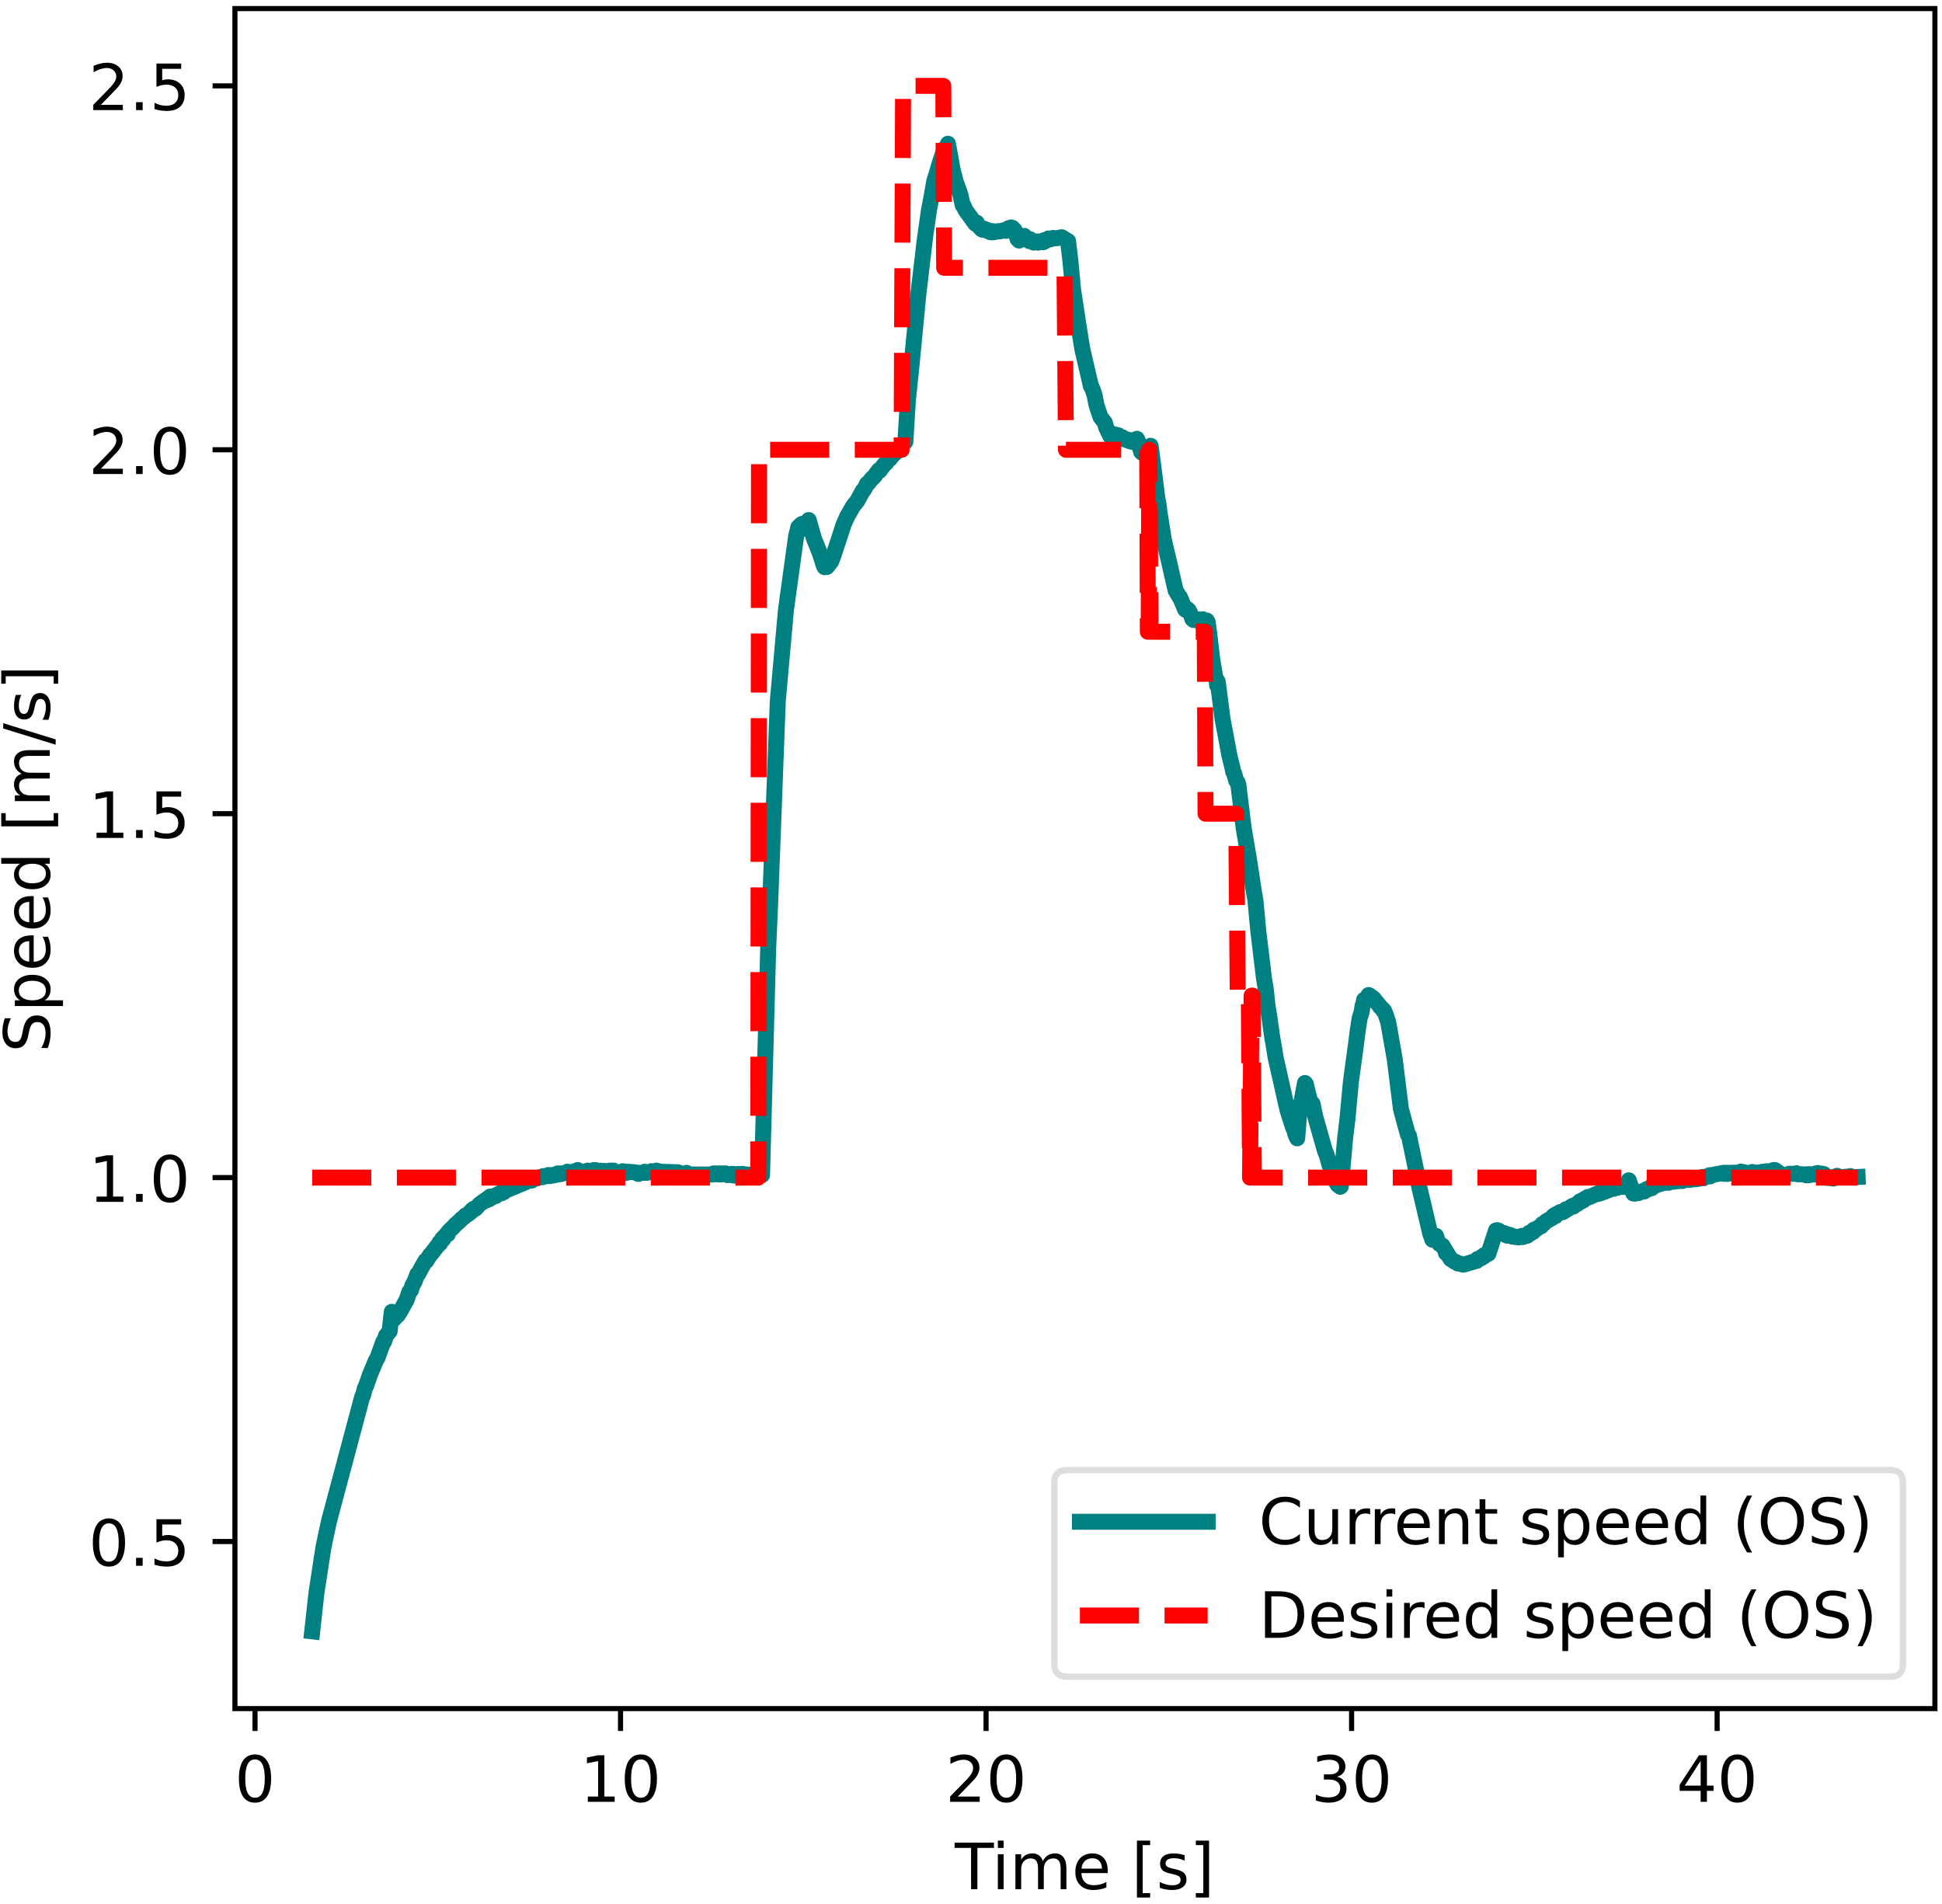 <svg xmlns="http://www.w3.org/2000/svg" xmlns:xlink="http://www.w3.org/1999/xlink" width="304pt" height="298pt" viewBox="0 0 304 298"><clipPath id="a"><path transform="matrix(1 0 0 -1 -7 305)" d="M0 0h317.09v310.856H0z"/></clipPath><g clip-path="url(#a)"><path d="M-7 305h317.09V-5.856H-7z" fill="#fff"/><path d="M36.778 267.456H302.89V1.344H36.778z" fill="#fff"/><path stroke-width=".8" stroke-linejoin="round" fill="none" stroke="#000" d="M39.92 267.456v3.5"/><symbol id="b"><path transform="matrix(.001 0 0 .001 -.066 .013)" d="M318 664c-51 0-89-25-115-75s-38-125-38-225 12-175 38-225 64-75 115-75 89 25 115 75c25 50 38 125 38 225s-13 175-38 225c-26 50-64 75-115 75zm0 78c81 0 143-33 187-97 43-65 65-159 65-281 0-123-22-217-65-281-44-64-106-96-188-96S173 19 130 83 66 241 66 364c0 122 21 216 64 281 43 64 106 97 188 97z"/></symbol><use xlink:href="#b" transform="matrix(10 0 0 -10 37.4 282.18)"/><path stroke-width=".8" stroke-linejoin="round" fill="none" stroke="#000" d="M97.14 267.456v3.5"/><symbol id="c"><path transform="translate(-.11) scale(.001)" d="M124 83h161v556l-175-35v90l174 35h99V83h161V0H124v83z"/></symbol><use xlink:href="#c" transform="matrix(10 0 0 -10 91.88 282.05)"/><use xlink:href="#b" transform="matrix(10 0 0 -10 97.8 282.18)"/><path stroke-width=".8" stroke-linejoin="round" fill="none" stroke="#000" d="M154.359 267.456v3.5"/><symbol id="d"><path transform="translate(-.073) scale(.001)" d="M192 83h344V0H73v83c37 38 88 90 153 156 64 65 105 107 122 126 32 35 54 65 66 90 12 24 19 49 19 73 0 38-14 70-41 94s-62 37-106 37c-31 0-64-6-98-16-34-11-71-27-110-49v100c40 16 77 28 111 36s66 12 95 12c75 0 135-19 180-57s68-88 68-151c0-30-6-59-17-85-11-27-31-59-61-95-8-10-34-37-78-82S271 164 192 83z"/></symbol><use xlink:href="#d" transform="matrix(10 0 0 -10 148.73 282.05)"/><use xlink:href="#b" transform="matrix(10 0 0 -10 155.02 282.18)"/><path stroke-width=".8" stroke-linejoin="round" fill="none" stroke="#000" d="M211.579 267.456v3.5"/><symbol id="e"><path transform="matrix(.001 0 0 .001 -.076 .013)" d="M406 393c47-10 84-31 110-63s40-72 40-118c0-72-25-128-74-167-50-39-120-58-211-58-31 0-63 3-95 9-32 5-66 14-100 26v95c27-16 57-28 90-36 32-8 66-12 102-12 62 0 109 12 141 36s49 60 49 107c0 42-15 76-45 100s-72 37-126 37h-85v81h89c48 0 85 9 111 29 26 19 39 47 39 84s-14 66-40 86c-27 20-65 30-114 30-27 0-56-3-87-9s-65-15-102-27v88c37 10 72 18 105 23 32 5 63 8 93 8 74 0 133-17 177-51s66-80 66-138c0-40-12-74-35-102s-56-48-98-58z"/></symbol><use xlink:href="#e" transform="matrix(10 0 0 -10 205.98 282.18)"/><use xlink:href="#b" transform="matrix(10 0 0 -10 212.24 282.18)"/><path stroke-width=".8" stroke-linejoin="round" fill="none" stroke="#000" d="M268.799 267.456v3.5"/><symbol id="f"><path transform="translate(-.049) scale(.001)" d="M378 643 129 254h249v389zm-26 86h124V254h104v-82H476V0h-98v172H49v95l303 462z"/></symbol><use xlink:href="#f" transform="matrix(10 0 0 -10 262.93 282.05)"/><use xlink:href="#b" transform="matrix(10 0 0 -10 269.46 282.18)"/><symbol id="g"><path transform="translate(.002) scale(.001)" d="M-2 729h616v-83H355V0h-99v646H-2v83z"/></symbol><symbol id="h"><path transform="translate(-.094) scale(.001)" d="M94 547h90V0H94v547zm0 213h90V646H94v114z"/></symbol><symbol id="i"><path transform="translate(-.091) scale(.001)" d="M520 442c22 40 49 69 80 89 31 19 68 29 111 29 56 0 100-20 131-60s47-97 47-170V0h-90v327c0 52-10 91-28 117-19 25-47 38-85 38-47 0-84-16-111-47s-40-73-40-126V0h-90v327c0 52-10 91-28 117-19 25-48 38-86 38-46 0-83-16-110-47s-40-73-40-126V0H91v547h90v-85c20 33 45 58 74 74 28 16 62 24 102 24s73-10 101-30 48-50 62-88z"/></symbol><symbol id="j"><path transform="matrix(.001 0 0 .001 -.055 .013)" d="M562 296v-44H149c4-62 22-110 56-142 33-32 79-48 139-48 34 0 68 4 100 12s65 21 97 39V28c-32-14-65-25-99-31s-69-10-103-10c-88 0-157 25-208 75S55 181 55 268c0 89 24 160 72 213 48 52 114 79 196 79 74 0 132-24 175-71 42-48 64-112 64-193zm-90 26c-1 49-15 88-41 118-27 29-63 44-107 44-50 0-90-15-120-43s-48-68-52-119h320z"/></symbol><symbol id="l"><path transform="matrix(.001 0 0 .001 -.086 .131)" d="M86 760h207v-70H176V-61h117v-70H86v891z"/></symbol><symbol id="m"><path transform="matrix(.001 0 0 .001 -.054 .013)" d="M443 531v-85c-26 12-52 22-79 29-28 6-56 10-85 10-45 0-79-7-101-21s-33-34-33-61c0-21 8-37 24-49s48-24 96-34l31-7c64-14 109-34 136-58 26-25 40-60 40-104 0-51-20-91-60-120-40-30-96-44-166-44-30 0-60 3-92 8S89 8 54 20v93c33-18 66-31 98-39 32-9 64-13 96-13 42 0 75 7 98 21 22 14 34 35 34 62 0 24-9 43-25 56s-52 26-108 38l-31 7c-56 12-97 30-121 54-25 24-37 57-37 100 0 51 18 91 54 119s88 42 156 42c33 0 64-3 94-8 29-5 56-12 81-21z"/></symbol><symbol id="n"><path transform="matrix(.001 0 0 .001 -.097 .131)" d="M304 760v-891H97v70h117v751H97v70h207z"/></symbol><use xlink:href="#g" transform="matrix(10 0 0 -10 149.431 295.722)"/><use xlink:href="#h" transform="matrix(10 0 0 -10 156.204 295.722)"/><use xlink:href="#i" transform="matrix(10 0 0 -10 158.954 295.722)"/><use xlink:href="#j" transform="matrix(10 0 0 -10 168.334 295.852)"/><use xlink:href="#k" transform="matrix(10 0 0 -10 173.934 295.722)"/><use xlink:href="#l" transform="matrix(10 0 0 -10 177.974 297.032)"/><use xlink:href="#m" transform="matrix(10 0 0 -10 181.554 295.852)"/><use xlink:href="#n" transform="matrix(10 0 0 -10 187.194 297.032)"/><path stroke-width=".8" stroke-linejoin="round" fill="none" stroke="#000" d="M36.778 241.301h-3.5"/><symbol id="o"><path transform="translate(-.107) scale(.001)" d="M107 124h103V0H107v124z"/></symbol><symbol id="p"><path transform="matrix(.001 0 0 .001 -.077 .013)" d="M108 729h387v-83H198V467c14 5 29 9 43 11s29 4 43 4c81 0 145-23 193-67 48-45 72-105 72-181 0-79-25-140-74-183S357-13 269-13c-31 0-62 3-94 7-32 5-64 12-98 23v99c29-16 59-28 91-36 31-8 64-11 99-11 56 0 101 14 134 44 32 30 49 70 49 121 0 50-17 90-49 120-33 30-78 45-134 45-26 0-53-3-79-9s-53-15-80-27v366z"/></symbol><use xlink:href="#b" transform="matrix(10 0 0 -10 14.532 245.228)"/><use xlink:href="#o" transform="matrix(10 0 0 -10 21.302 245.098)"/><use xlink:href="#p" transform="matrix(10 0 0 -10 24.182 245.228)"/><path stroke-width=".8" stroke-linejoin="round" fill="none" stroke="#000" d="M36.778 184.336h-3.5"/><use xlink:href="#c" transform="matrix(10 0 0 -10 14.972 188.133)"/><use xlink:href="#o" transform="matrix(10 0 0 -10 21.302 188.133)"/><use xlink:href="#b" transform="matrix(10 0 0 -10 24.072 188.263)"/><path stroke-width=".8" stroke-linejoin="round" fill="none" stroke="#000" d="M36.778 127.37h-3.5"/><use xlink:href="#c" transform="matrix(10 0 0 -10 14.972 131.168)"/><use xlink:href="#o" transform="matrix(10 0 0 -10 21.302 131.168)"/><use xlink:href="#p" transform="matrix(10 0 0 -10 24.182 131.298)"/><path stroke-width=".8" stroke-linejoin="round" fill="none" stroke="#000" d="M36.778 70.405h-3.5"/><use xlink:href="#d" transform="matrix(10 0 0 -10 14.602 74.202)"/><use xlink:href="#o" transform="matrix(10 0 0 -10 21.302 74.202)"/><use xlink:href="#b" transform="matrix(10 0 0 -10 24.072 74.332)"/><path stroke-width=".8" stroke-linejoin="round" fill="none" stroke="#000" d="M36.778 13.44h-3.5"/><use xlink:href="#d" transform="matrix(10 0 0 -10 14.602 17.237)"/><use xlink:href="#o" transform="matrix(10 0 0 -10 21.302 17.237)"/><use xlink:href="#p" transform="matrix(10 0 0 -10 24.182 17.367)"/><symbol id="q"><path transform="matrix(.001 0 0 .001 -.066 .013)" d="M535 705v-96c-38 18-73 31-106 40-34 8-66 13-96 13-54 0-96-11-125-31-29-21-43-51-43-89 0-32 9-57 29-73 19-17 56-30 110-40l60-12c73-14 127-39 162-74 35-36 53-83 53-142 0-71-24-124-71-160-48-36-117-54-208-54-35 0-72 4-111 11S110 16 69 32v102c40-23 79-40 117-51 38-12 76-17 114-17 56 0 99 11 130 33 30 22 46 53 46 95 0 36-11 64-33 84s-58 35-108 45l-60 12c-74 14-127 37-160 69-33 31-49 74-49 130 0 64 22 115 68 152 45 37 108 56 188 56 34 0 68-3 104-9 35-6 71-16 109-28z"/></symbol><symbol id="r"><path transform="matrix(.001 0 0 .001 -.091 .207)" d="M181 82v-289H91v754h90v-83c18 32 42 56 71 72s64 24 104 24c66 0 120-27 162-79 41-53 62-122 62-208s-21-156-62-208c-42-52-96-78-162-78-40 0-75 8-104 23s-53 39-71 72zm306 191c0 66-14 117-41 155-28 38-65 57-112 57-48 0-85-19-112-57-28-38-41-89-41-155s13-118 41-156c27-38 64-56 112-56 47 0 84 18 112 56 27 38 41 90 41 156z"/></symbol><symbol id="s"><path transform="matrix(.001 0 0 .001 -.055 .013)" d="M454 464v296h90V0h-90v82c-19-33-43-57-72-72s-63-23-103-23c-66 0-120 26-162 78S55 187 55 273s20 155 62 208c42 52 96 79 162 79 40 0 74-8 103-24s53-40 72-72zM148 273c0-66 13-118 40-156s64-56 112-56 85 18 113 56c27 38 41 90 41 156s-14 117-41 155c-28 38-65 57-113 57s-85-19-112-57-40-89-40-155z"/></symbol><symbol id="t"><path transform="matrix(.001 0 0 .001 0 .092)" d="M254 729h83L83-92H0l254 821z"/></symbol><use xlink:href="#q" transform="matrix(0 -10 -10 0 7.924 164.084)"/><use xlink:href="#r" transform="matrix(0 -10 -10 0 9.864 157.484)"/><use xlink:href="#j" transform="matrix(0 -10 -10 0 7.924 151.494)"/><use xlink:href="#j" transform="matrix(0 -10 -10 0 7.924 145.344)"/><use xlink:href="#s" transform="matrix(0 -10 -10 0 7.924 139.194)"/><use xlink:href="#k" transform="matrix(0 -10 -10 0 7.794 133.394)"/><use xlink:href="#l" transform="matrix(0 -10 -10 0 9.104 129.354)"/><use xlink:href="#i" transform="matrix(0 -10 -10 0 7.794 125.404)"/><use xlink:href="#t" transform="matrix(0 -10 -10 0 8.714 116.574)"/><use xlink:href="#m" transform="matrix(0 -10 -10 0 7.924 112.664)"/><use xlink:href="#n" transform="matrix(0 -10 -10 0 9.104 107.024)"/><clipPath id="u"><path transform="matrix(1 0 0 -1 -7 305)" d="M43.778 37.544H309.89v266.112H43.778z"/></clipPath><g clip-path="url(#u)"><path stroke-width="2.5" stroke-linecap="square" stroke-linejoin="round" fill="none" stroke="teal" d="m48.874 255.36.67-6.068 1.064-6.934.223-1.127.246-1.126.424-1.994 5.184-19.417.137-.259.298-1.128.211-.434.567-1.646.938-2.255.258-.432.91-2.514h.108l.32-.954.567-.694.326-3.033.057.086.292 1.04.16-.173.327-.433h.114l.223-.346.218-.348.95-1.735.406-1.214.263-.26.206-.695.372-.693.423-1.125.16-.087.458-.87.641-1.126h.16l.218-.347.309-.518.257-.262 1.059-1.387.074-.001.126-.347.12.089.332-.697.132.088.206-.434.223-.173.154-.26.138.086.068-.346.332-.348.464-.434.297-.347.601-.519.435-.435.235-.171.354-.35.24-.087.361-.26.097-.171.212-.088.115-.259h.137l.103-.174h.275l.635-.695.967-.694.097.087.263-.345.16.173.166-.432.098.086.24-.087.08.086.378-.258.091.085.458-.347.246-.084.109-.089.097.087.246-.259.115.084.091-.173 1.865-.778.212-.086.31-.173.354-.089.263-.172.326-.087.103-.173.59-.086.126-.088.125.09.206-.262.573-.085.492-.173h.406l.12-.174.115.087.251-.086h.355l.092-.173.223.174.372-.174.103.086.326-.173.103.087.355-.258.2.172.166-.174.206.086.212-.086.371-.086h.206l.12-.175.378.089.578-.086.24-.088h.327l.103-.173.223.173.36.262.31-.174.589-.086.097-.088.109.174.091-.086.624-.087.126-.086.097.087.109-.088.229.088 1.814.087.143.087.108-.173.572-.002.332.262 1.019-.001.109-.171.263.172.212-.087.103.174.228-.172 1.128.086.497.26.2-.174h.699l.091-.173.35.173.337-.085.28-.001.08-.174.258.087h.412l.126-.173.212.173.137-.088.206.088 2.81.088.68.432.092-.172.103.172.223-.087.143.002.097-.263.235.348.109-.087.223.173.097-.173h3.479l.114-.175.212.088.109-.087.109.086.137-.086.126.173.103-.173.32.173.132-.173.234.085.086-.085.155.087.108-.087.098.173.114-.086.092.173.137-.086.109.086.103-.087.12.087.154-.174.224.089.103-.089.097.26.103-.173.126.086.395-.171.217.171.074-.086.138.087.12-.176.103.089.109-.088.211.087 2.467.084.08.088.074-.086h.172l.96-35.455.298-6.76 1.208-32.002 1.276-14.241 1.602-11.617.212-.764.108-.545.464-.46.12.191.109-.302.263.016.452.835.114.065.12-1.491.538 1.914.332 1.135.39.922.537 1.38.567 1.812.12.217.212-.13.137.105.687-.878.326-.85 1.15-3.49.463-1.449.367-.795.194-.455.944-1.63.613-.766.892-1.623.149-.124.195-.331.326-.652.12-.015.229-.288.475-.58.103-.042.246-.285.091-.088.223-.364.24-.206.098-.24.137.072.235-.322.463-.61.367-.326.429-.678.126.075.2-.398h.114l.109-.428.109.19 1.001-.947.103-.087.303-.547.47-.462.4-6.529.52-4.99 1.128-11.703 1.013-8.6.652-4.561.263-1.325.544-3.067.492-1.576.217-.803.584-1.788.252-.642.12-.108.24-.492.098-.034.143-.42.72 4.003.493 1.929.726 2.02.384 1.701.154.116.235.58 1.573 2.166.12.074.104-.234.211.426.504.573.097-.04.092.152.263-.156.194.228.11-.082.16.156.114-.085.114.2.126-.081.115.194.12-.12.217.153.092-.194.24.153.103-.075.31-.007.216-.075.235.037.824-.227.092.154.125-.23.24.002.075-.194.275.157.109-.273.223.079.337.353.458 1.388.143.037.092.198.332-.384.103.037.366-.387.103.282.217.072.498.47.086-.307.412.385.189.153.103-.153.097.119.36-.153.11.19.096-.187.143.072.12-.075.115.115.235-.197.103.2.114-.312.109.194.372-.272h.126l.085-.191.24.153.104-.119.12.044.246-.16.309.041.32.003.727-.156 1.007.613.366 3.136.418 4.46.847 5.552.584 3.688 1.356 5.865.143.197.223.582.206.622.309 1.59.63 1.86.674.857.195.74.68 1.396.482-.229.091-.078.275.154.091-.07.218.153.091-.078.372.312.115.08.126-.08.074.272.149-.116.343.194.097.078.12-.078.23.194.108-.114.115.195.148-.157.098.232.103-.194.12.156.097-.159.126.084.097-.235.155.154.103-.27.211.464.452 1.59.115.115.377-.23.224-.35.326-.035.332-.194.108-.27.264 1.937.812 6.44.132.547.206 1.627.652 4.152.59 2.485.371 1.59.876 3.841.612 1.052.08.033.801 1.906.075.076.257-.155.212.192.217.39.384 1.009.206.155.269-.154.08.077.297-.036.166.27.24-.233.086.039.286-.078.2.156.224.116.194-.08.143.238.24 1.743.436 3.8.486 2.95.263.739.063.693.086-.618.744 5.78 1.11 5.935.47 1.861.09.544.16.273.31 1.122.246.31.109.389.824 6.746.463 2.717.338 1.978.795 5.238.24 1.317.44 4.733.894 7.481.303 1.823.263 2.563.275 1.627.429 3.063.366 2.133.195 1.241 1.848 8.183.572 1.82.372 1.086.091.077.206.813.287.659.291-3.69.922-4.971.131.15.675 2.746.098.041.114.265.166.027.44 2.08 1.5 5.28.286.7.4 1.437.32.971.321 1.006.355.698.355.576.097-.079.263.346.103-.077.664-7.508.36-2.978.556-5.983.76-5.57.298-2.322.31-1.989.308-.96.143-.976.16-.392.075-.515.183.026.051-.176.115.019.36-.622.206.124.618.467.31.42.486.559.189.306.263.218.086.067.097.228.166.064.286.712.366 1.122 1.024 5.819.962 7.752 1.092 4.006.166.166 1.133 5.474.435 2.36 1.74 7.416.355 1.025.206-.161.102.037.264-.472.211.668.315.585.492.281.435.74.103.414.103-.102.618 1.027.223.143.47.313.205.044.27.215.308.008.47.163.211-.036 1.711-.503.137-.127.103.071.086-.269.263-.043.212-.043.092-.201.131.087.355-.416.109.115.349-.305.109-.095.103.07 1.195-3.663.2-.036.104.151.097-.09.229.274.154-.012.103.159.23-.075.343.114.125.269.086-.113.092.185.154-.184.224.058.102.027.264.23.314-.013.098.084h.509l.074.073.378-.172.132.113.085-.199.103.2.36-.258.104.1.143-.184.091.124.315-.454.16.126.327-.355.108.098.103-.343.115.099.257-.245.212-.072.47-.356.125.013.166-.33.16-.013.424-.415 1.047-.588.08-.245.131-.026.143-.156.115.17.212-.343.36-.099.097-.157h.458l.115-.187.148.014.206-.27.092.086.933-.614.137.1.458-.369h.103l.234-.158.206-.27h.246l.109-.174.229.002.246-.283.217-.086.08.002.166-.173.103.073.418-.17.607-.284.206-.085.251-.001.11-.159.217.072.343-.196.154.013.126-.171.08.098.103-.196.132.098.126-.185.177.073.63-.33.108.086.098-.184.12.158.103-.243.223.072.149-.073.114.074.212-.074.566-.185.132.16.109-.245.211.073.378-.088.063-.781.721 2.07.206.024.59-.098.102-.146.098.073.257-.171h.206l.115-.073.137.073.194-.259.155-.096.109.084.354-.17.12-.074.098-.197.16.186.155-.37.492-.172.091.086.109-.27.114.085.092-.184.166.197.154-.024.063-.173.44-.001.121-.07.149.07.2-.085.24.073.103-.244.126.16.36-.16.104.087.131-.102.092.087.315-.17.314.098.069-.196.206.07h.097l.212-.157.057.255.08-.096.481-.074.109-.099.108.073.086-.144.16-.028.098.198.114-.184.32.085.178.014.195-.1.234.073.332-.185.12.113.229-.186.235.087.085-.185.166.185.206-.198.24.001.464-.257.115.182.194-.197.39-.072 1.47-.284.097.158.12-.17.109.098.092-.1.211.186.126-.186.252.073.114-.072.19.086.25-.098.155.183.098-.185.183.086.263-.084.343-.002.143-.17.19.256.257-.171.189.171.137-.084.446.07.458.015.114-.2.132.185.212-.099.108.07.246-.07.338.072.446-.171.12-.014.2.1.064-.099.08.097.257-.184.08.172.458-.184.252.098.103-.171.137.072.12-.187.098.088.091-.073.727.501.2.27.23.257.217-.158.131-.086.097.086.613-.285h.309l.744.014.097-.1.212.16.892.012h.383l.08.158.224-.186.183.17.069-.17.223.087.566-.073.12-.114.258.185.109-.27.32.269.217-.184.452.086.378.513.103-.086.103.171.28-.084.092-.001.092.114.085-.114.166.17.086-.156.103.17.138-.254.143.07.085-.157.11.057.102-.141.383.24 1.23-.112.092.084.166-.086.097.086.11-.171.36.187.429-.03.343-.015"/></g><clipPath id="v"><path transform="matrix(1 0 0 -1 -7 305)" d="M43.778 37.544H309.89v266.112H43.778z"/></clipPath><g clip-path="url(#v)"><path stroke-width="2.5" stroke-dasharray="9.25,4" stroke-linejoin="round" fill="none" stroke="red" d="M48.874 184.336H118.7l.114-113.93h22.321l.235-56.966h6.294l.132 28.483h18.837l.234 28.482h12.715l.097 28.483h.137l.097-28.483.206 28.483h8.475l.12 28.483h4.795l.246 28.482h1.734l.188 28.483.247-28.483h.148l.212 28.483h94.51"/></g><path stroke-width=".8" stroke-linecap="square" stroke-miterlimit="10" fill="none" stroke="#000" d="M36.778 267.456V1.344M302.89 267.456V1.344M36.778 267.456H302.89M36.778 1.344H302.89"/><path d="M167.046 262.456H295.89c1.333 0 2-.666 2-2v-28.344c0-1.333-.667-2-2-2H167.046c-1.333 0-2 .667-2 2v28.344c0 1.334.667 2 2 2z" fill="#fff" fill-opacity=".8"/><path stroke-miterlimit="10" fill="none" stroke="#d5d6d5" stroke-opacity=".8" d="M167.046 262.456H295.89c1.333 0 2-.666 2-2v-28.344c0-1.333-.667-2-2-2H167.046c-1.333 0-2 .667-2 2v28.344c0 1.334.667 2 2 2z"/><path stroke-width="2.5" stroke-linecap="square" stroke-linejoin="round" fill="none" stroke="teal" d="M169.046 238.206h20"/><symbol id="w"><path transform="matrix(.001 0 0 .001 -.056 .013)" d="M644 673V569c-34 30-69 53-107 69-38 15-77 23-119 23-84 0-148-26-192-77s-66-124-66-220 22-170 66-221 108-76 192-76c42 0 81 7 119 23 38 15 73 38 107 69V56c-35-24-72-41-110-52s-79-17-122-17C302-13 215 20 151 87S56 246 56 364c0 117 31 209 95 277 64 67 151 101 261 101 44 0 85-6 123-17 38-12 75-29 109-52z"/></symbol><symbol id="x"><path transform="matrix(.001 0 0 .001 -.085 .013)" d="M85 216v331h90V219c0-52 10-90 30-116s50-39 91-39c48 0 87 15 115 46s42 73 42 127v310h90V0h-90v84c-22-34-48-58-76-74-29-15-62-23-100-23-63 0-111 19-143 58-33 38-49 95-49 171zm226 344z"/></symbol><symbol id="y"><path transform="translate(-.091) scale(.001)" d="M411 463c-10 6-21 10-33 13-12 2-25 4-39 4-51 0-90-17-117-50-28-33-41-80-41-142V0H91v547h90v-85c18 33 43 58 73 74s67 24 111 24c6 0 13-1 21-1 7-1 15-2 25-4v-92z"/></symbol><symbol id="z"><path transform="translate(-.091) scale(.001)" d="M549 330V0h-90v327c0 52-11 90-31 116s-50 39-90 39c-49 0-87-16-115-47s-42-73-42-126V0H91v547h90v-85c21 32 46 57 76 73 29 16 63 25 101 25 62 0 110-20 142-59s49-96 49-171z"/></symbol><symbol id="A"><path transform="translate(-.027) scale(.001)" d="M183 702V547h185v-70H183V180c0-45 6-74 18-86 12-13 37-19 75-19h92V0h-92c-70 0-118 13-144 39s-39 73-39 141v297H27v70h66v155h90z"/></symbol><symbol id="B"><path transform="matrix(.001 0 0 .001 -.086 .131)" d="M310 759c-44-76-76-150-97-223-22-73-32-147-32-222 0-76 10-150 32-223 21-74 53-147 97-222h-78C183-54 146 20 122 94S86 241 86 314c0 72 12 145 36 219s60 149 110 226h78z"/></symbol><symbol id="C"><path transform="matrix(.001 0 0 .001 -.056 .013)" d="M394 662c-72 0-129-27-171-80-42-54-63-126-63-218s21-165 63-218c42-54 99-80 171-80 71 0 128 26 170 80 42 53 63 126 63 218s-21 164-63 218c-42 53-99 80-170 80zm0 80c102 0 183-35 245-103 61-68 92-160 92-275 0-116-31-207-92-275C577 21 496-13 394-13 291-13 209 21 148 89c-62 68-92 159-92 275 0 115 30 207 92 275 61 68 143 103 246 103z"/></symbol><symbol id="D"><path transform="matrix(.001 0 0 .001 -.08 .131)" d="M80 759h78c48-77 85-152 109-226s37-147 37-219c0-73-13-146-37-220S206-54 158-131H80c43 75 75 148 97 222 21 73 32 147 32 223 0 75-11 149-32 222-22 73-54 147-97 223z"/></symbol><use xlink:href="#w" transform="matrix(10 0 0 -10 197.606 241.836)"/><use xlink:href="#x" transform="matrix(10 0 0 -10 204.876 241.836)"/><use xlink:href="#y" transform="matrix(10 0 0 -10 211.276 241.706)"/><use xlink:href="#y" transform="matrix(10 0 0 -10 215.215 241.706)"/><use xlink:href="#j" transform="matrix(10 0 0 -10 218.746 241.836)"/><use xlink:href="#z" transform="matrix(10 0 0 -10 225.256 241.706)"/><use xlink:href="#A" transform="matrix(10 0 0 -10 230.956 241.706)"/><use xlink:href="#k" transform="matrix(10 0 0 -10 234.606 241.706)"/><use xlink:href="#m" transform="matrix(10 0 0 -10 238.326 241.836)"/><use xlink:href="#r" transform="matrix(10 0 0 -10 243.906 243.776)"/><use xlink:href="#j" transform="matrix(10 0 0 -10 249.896 241.836)"/><use xlink:href="#j" transform="matrix(10 0 0 -10 256.046 241.836)"/><use xlink:href="#s" transform="matrix(10 0 0 -10 262.196 241.836)"/><use xlink:href="#k" transform="matrix(10 0 0 -10 267.996 241.706)"/><use xlink:href="#B" transform="matrix(10 0 0 -10 272.036 243.016)"/><use xlink:href="#C" transform="matrix(10 0 0 -10 275.636 241.836)"/><use xlink:href="#q" transform="matrix(10 0 0 -10 283.606 241.836)"/><use xlink:href="#D" transform="matrix(10 0 0 -10 290.096 243.016)"/><path stroke-width="2.5" stroke-dasharray="9.25,4" stroke-linejoin="round" fill="none" stroke="red" d="M169.046 252.878h20"/><symbol id="E"><path transform="translate(-.098) scale(.001)" d="M197 648V81h119c100 0 174 22 221 68 46 46 70 118 70 216s-24 169-70 215c-47 45-121 68-221 68H197zm-99 81h203c141 0 245-30 311-88 66-59 99-151 99-276 0-126-34-218-100-277S441 0 301 0H98v729z"/></symbol><use xlink:href="#E" transform="matrix(10 0 0 -10 198.026 256.378)"/><use xlink:href="#j" transform="matrix(10 0 0 -10 205.296 256.508)"/><use xlink:href="#m" transform="matrix(10 0 0 -10 211.436 256.508)"/><use xlink:href="#h" transform="matrix(10 0 0 -10 217.046 256.378)"/><use xlink:href="#y" transform="matrix(10 0 0 -10 219.796 256.378)"/><use xlink:href="#j" transform="matrix(10 0 0 -10 223.328 256.508)"/><use xlink:href="#s" transform="matrix(10 0 0 -10 229.478 256.508)"/><use xlink:href="#k" transform="matrix(10 0 0 -10 235.278 256.378)"/><use xlink:href="#m" transform="matrix(10 0 0 -10 238.998 256.508)"/><use xlink:href="#r" transform="matrix(10 0 0 -10 244.578 258.448)"/><use xlink:href="#j" transform="matrix(10 0 0 -10 250.568 256.508)"/><use xlink:href="#j" transform="matrix(10 0 0 -10 256.718 256.508)"/><use xlink:href="#s" transform="matrix(10 0 0 -10 262.868 256.508)"/><use xlink:href="#k" transform="matrix(10 0 0 -10 268.668 256.378)"/><use xlink:href="#B" transform="matrix(10 0 0 -10 272.708 257.688)"/><use xlink:href="#C" transform="matrix(10 0 0 -10 276.308 256.508)"/><use xlink:href="#q" transform="matrix(10 0 0 -10 284.278 256.508)"/><use xlink:href="#D" transform="matrix(10 0 0 -10 290.768 257.688)"/></g></svg>